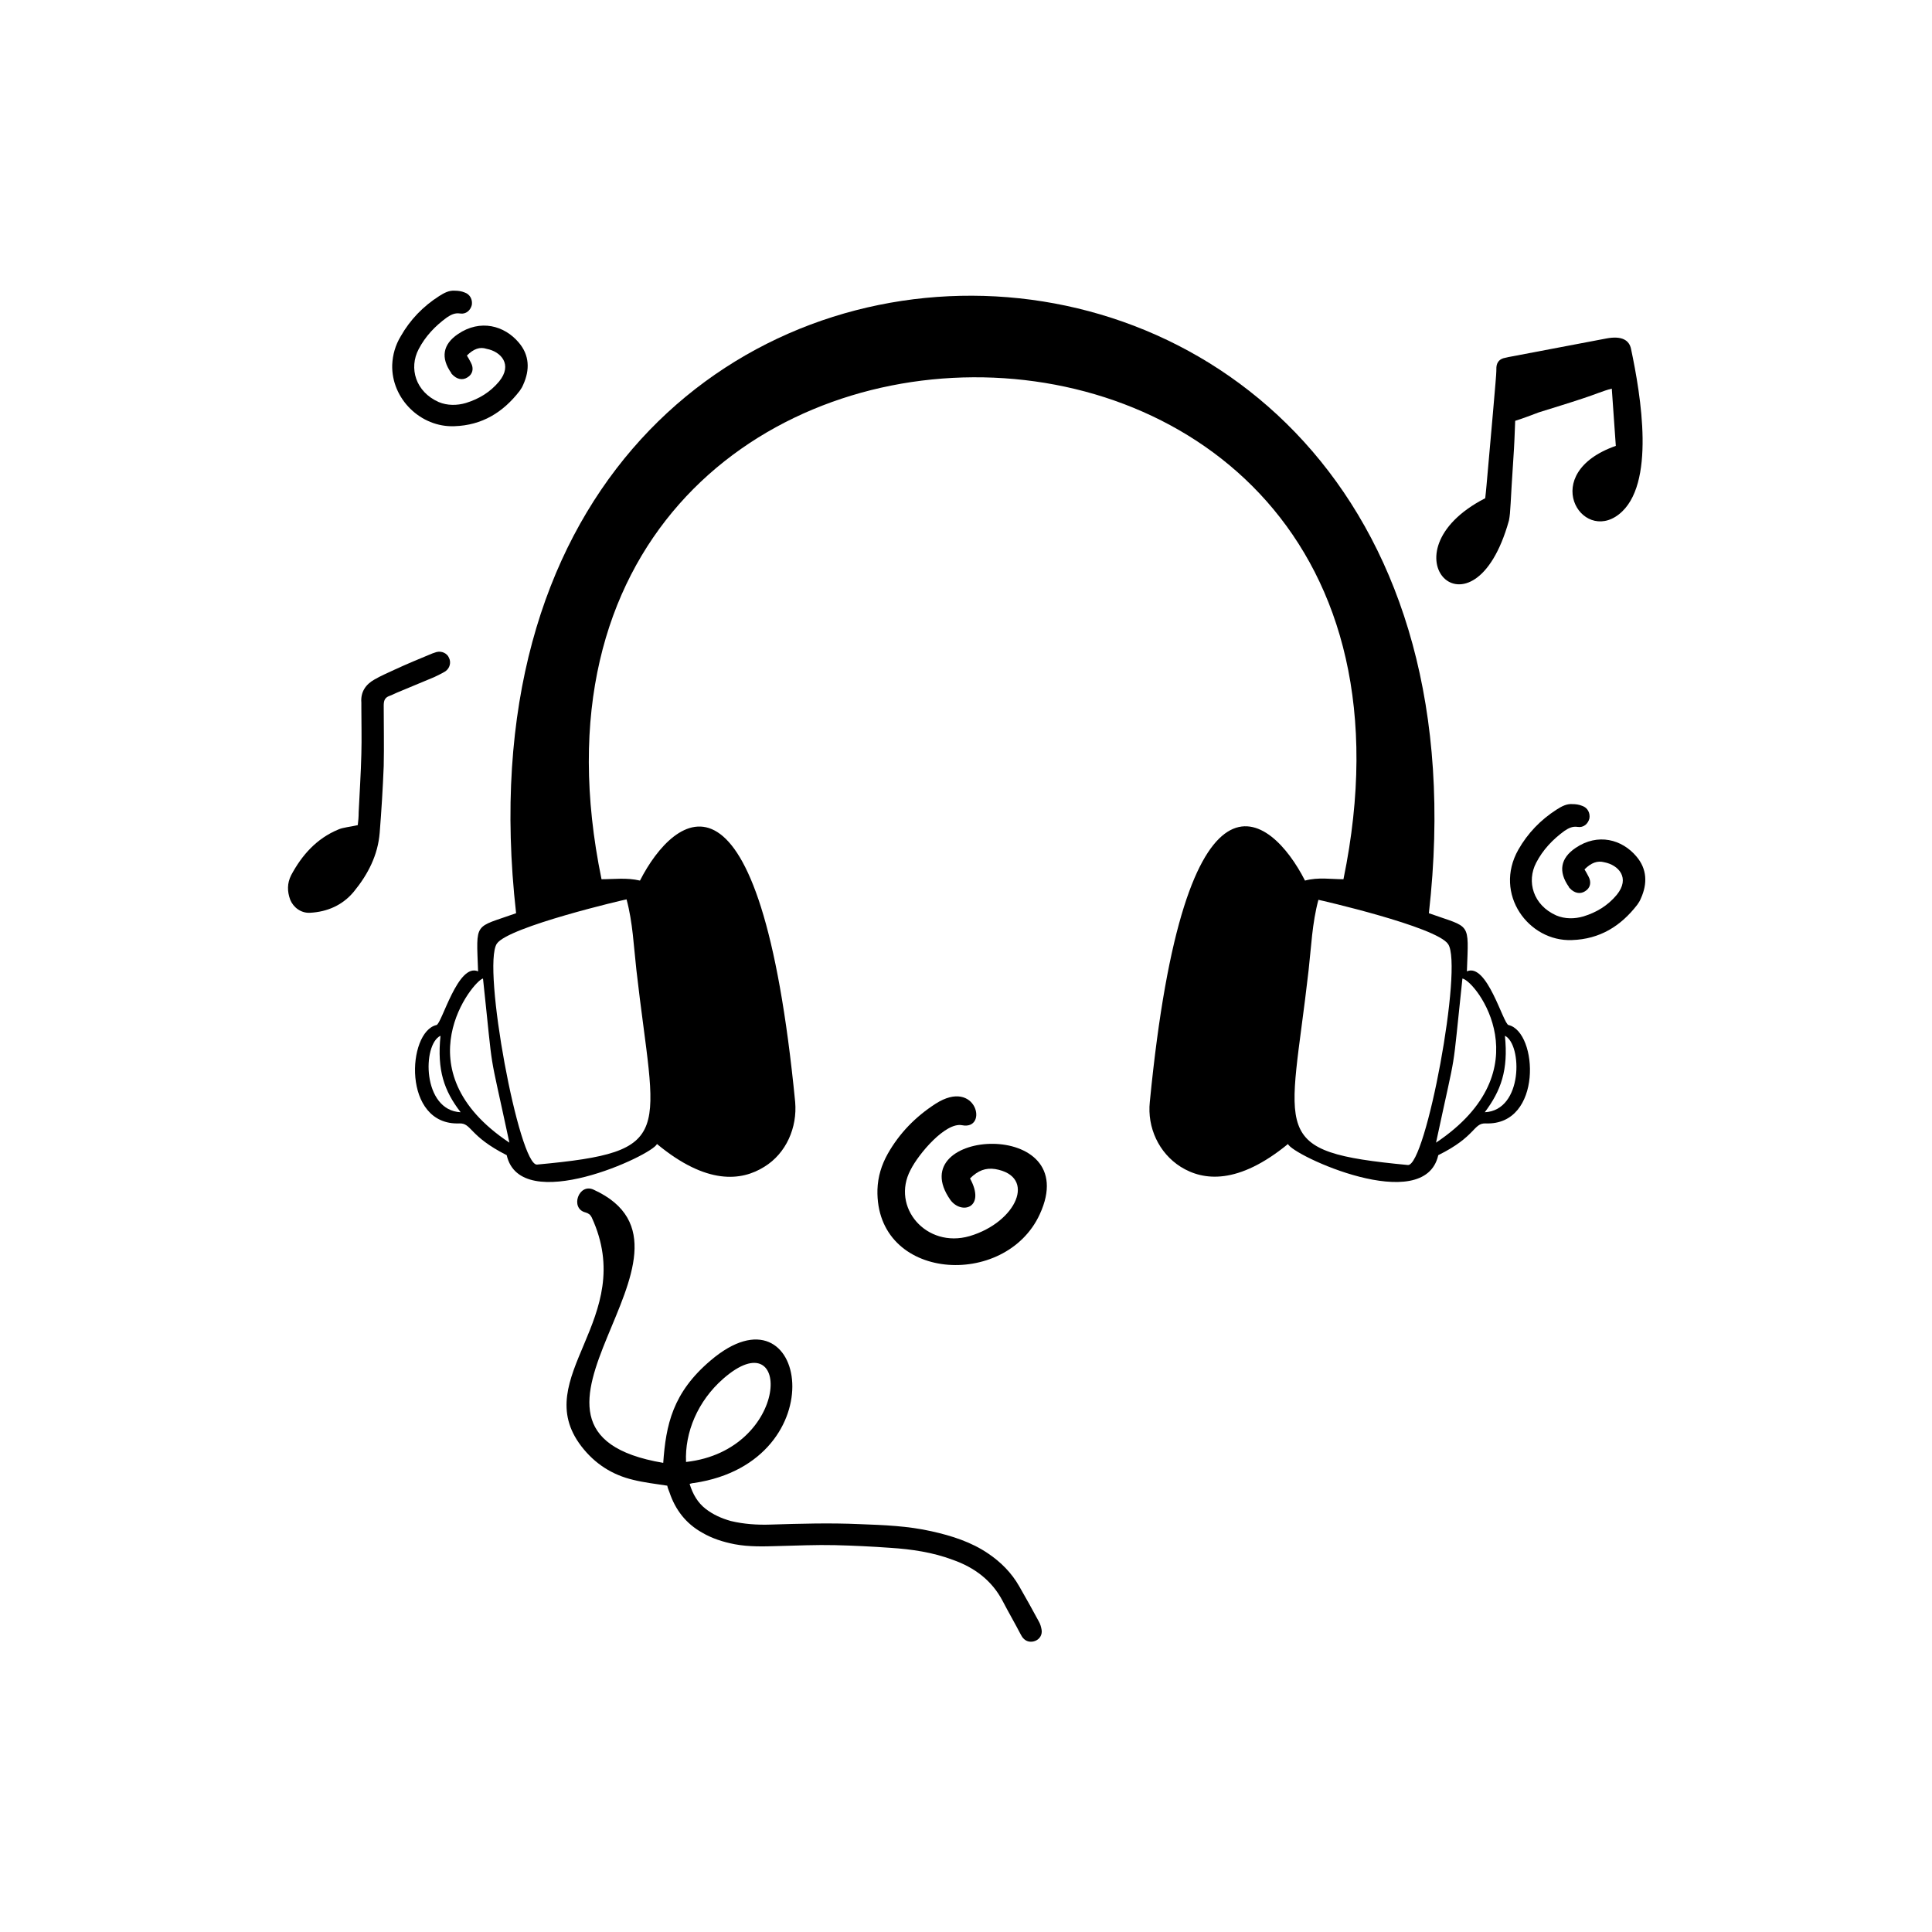 <?xml version="1.0" encoding="utf-8"?>
<!-- Generator: Adobe Illustrator 21.1.0, SVG Export Plug-In . SVG Version: 6.00 Build 0)  -->
<svg version="1.1" id="Calque_1" xmlns="http://www.w3.org/2000/svg" xmlns:xlink="http://www.w3.org/1999/xlink" x="0px" y="0px"
	 viewBox="0 0 432 432" style="enable-background:new 0 0 432 432;" xml:space="preserve">
<style type="text/css">
	.st0{fill:#EFC9AF;}
	.st1{fill:#C69C6C;}
	.st2{fill:#020203;}
	.st3{fill:#603914;}
	.st4{fill:#C1292E;}
	.st5{fill:#A67D52;}
	.st6{fill:#343434;}
	.st7{fill:#C7B29A;}
	.st8{fill:#754D24;}
	.st9{fill:#412413;}
	.st10{fill:#1B1B1B;}
	.st11{fill:#9E1460;}
	.st12{fill:#E7267A;}
	.st13{fill:#998675;}
	.st14{fill:#676767;}
	.st15{fill:#BEC1A5;}
	.st16{fill:#8D7968;}
	.st17{fill:#A6A184;}
	.st18{fill:#5B4841;}
	.st19{fill:#C1A07F;}
	.st20{fill:#72403F;}
	.st21{fill:#AA8767;}
	.st22{fill:#D6B394;}
	.st23{fill:#A34F4D;}
	.st24{fill:#B47B61;}
	.st25{fill:#E5C292;}
	.st26{fill:#B4AFA8;}
	.st27{fill:#9E9A98;}
	.st28{fill:#F39323;}
	.st29{fill:#F9B03D;}
	.st30{fill:#50B162;}
	.st31{fill:#106B40;}
	.st32{fill:#8C633A;}
	.st33{fill:#231F20;}
	.st34{fill:#2C2F32;}
	.st35{fill:#E52328;}
	.st36{fill:#C2C3C3;}
	.st37{fill:#2DABE3;}
	.st38{fill:#F9EA31;}
	.st39{fill:#E52629;}
	.st40{fill:#746458;}
	.st41{fill:#0D71B9;}
	.st42{fill:#E52521;}
	.st43{fill:#F6D9A7;}
	.st44{fill:#F4A5A6;}
	.st45{fill:#6E6F70;}
	.st46{fill:#929497;}
	.st47{fill:#F29A26;}
	.st48{fill:#E0C399;}
	.st49{fill:#F9CBCC;}
	.st50{fill:#EBDA8C;}
	.st51{fill:#30358C;}
	.st52{fill:#F6DEB8;}
	.st53{fill:#FFFFFF;}
	.st54{fill:#959FA1;}
	.st55{fill:#6A737A;}
	.st56{fill:#6CC0A9;}
	.st57{fill:#2C7179;}
	.st58{fill:#F2F2F2;}
	.st59{fill:#D83747;}
	.st60{fill:#C92C3F;}
	.st61{fill:#E67525;}
	.st62{fill:#FFD471;}
	.st63{fill:#F0832C;}
	.st64{fill:#90CDBC;}
	.st65{fill:#1E1B3C;}
	.st66{fill:#3C3C3B;}
	.st67{fill:#E94E1B;}
	.st68{fill:#BE1622;}
	.st69{fill:#665F4A;}
	.st70{fill:#3A3320;}
	.st71{fill:#13110C;}
	.st72{fill:#EDECED;}
	.st73{fill:#24211E;}
	.st74{fill:#DBD9DA;}
	.st75{fill:#D01419;}
	.st76{fill:#E1E0E0;}
	.st77{fill:#ECECEC;}
	.st78{fill:#F8F8F9;}
	.st79{fill:#6A6621;}
	.st80{fill:#89454C;}
	.st81{fill:#CBC135;}
	.st82{fill:#F8C8CB;}
	.st83{fill:#C45853;}
	.st84{fill:#729BA5;}
	.st85{fill:#F8AB00;}
	.st86{fill:#3B3835;}
	.st87{fill:#FAD3D7;}
	.st88{fill:#ECBABB;}
	.st89{fill:#F8CFB4;}
	.st90{fill:#844C16;}
	.st91{fill:#D49F61;}
	.st92{fill:#55514F;}
	.st93{fill:#B57D44;}
	.st94{fill:#FCE1E4;}
	.st95{fill:#D5D4D4;}
	.st96{fill:#B92932;}
	.st97{fill:#97C01E;}
	.st98{fill:#00AED3;}
	.st99{fill:#FFCE00;}
	.st100{fill:#E30613;}
	.st101{fill:#F28E36;}
	.st102{fill:#9B6228;}
	.st103{fill:#F6A753;}
	.st104{fill:#CB3749;}
	.st105{fill:#E4E1E1;}
	.st106{fill:#FDEA00;}
	.st107{fill:#53BFCC;}
	.st108{fill:#C2171F;}
	.st109{fill:#EA5139;}
	.st110{fill:#0098B0;}
	.st111{fill:#F28B00;}
	.st112{fill:#898584;}
	.st113{fill:#FAB84F;}
	.st114{fill:#E74310;}
	.st115{fill:#CC5E16;}
	.st116{fill:#00A33A;}
	.st117{fill:#F18600;}
	.st118{fill:#2C2523;}
	.st119{fill:#006633;}
	.st120{fill:#063141;}
	.st121{fill:#1488A9;}
	.st122{fill:#5CBCB8;}
	.st123{fill:#00472A;}
	.st124{fill:#ECC876;}
	.st125{fill:#EBA700;}
	.st126{fill:#F4E3BC;}
	.st127{fill:#BEBBBB;}
	.st128{fill:#A29F9D;}
	.st129{fill:#72C4BE;}
	.st130{fill:#DACCA3;}
	.st131{fill:#AAC5DD;}
	.st132{fill:#1B6DA2;}
	.st133{fill:#F9B233;}
	.st134{fill:#F39200;}
	.st135{fill:#5E5957;}
	.st136{fill:#BACFDD;}
	.st137{fill:#DBC6AF;}
	.st138{fill:#B17F4A;}
	.st139{fill:#467A97;}
	.st140{fill:#95C11F;}
	.st141{fill:#1D71B8;}
	.st142{fill:#2FAC66;}
	.st143{fill:#00A19A;}
	.st144{fill:#0B3958;}
	.st145{fill:#3AAA35;}
	.st146{fill:#1B4B64;}
	.st147{fill:none;}
	.st148{fill:#EBD53E;}
	.st149{fill:#EFF0F1;}
	.st150{fill:#F1BE00;}
	.st151{fill:#DFA600;}
	.st152{fill:#DAEEEE;}
	.st153{fill:#E9E7EA;}
	.st154{fill:#DE0B15;}
	.st155{fill:#AA1918;}
	.st156{fill:#76232F;}
	.st157{fill:#DC0C1F;}
	.st158{fill:#DC3015;}
	.st159{fill:#AA7F47;}
	.st160{fill:#DAAC71;}
	.st161{fill:#342D45;}
	.st162{fill:#F6F5F9;}
	.st163{fill:#1B1814;}
	.st164{fill:#E03D13;}
	.st165{fill:#BF2B17;}
	.st166{fill:#F5F0EF;}
	.st167{fill:#F19500;}
	.st168{fill:#D8870D;}
	.st169{fill:#31AD71;}
	.st170{fill:#2F7C55;}
	.st171{fill:#1A1814;}
	.st172{fill:#4B4845;}
	.st173{fill:#FAEEF0;}
	.st174{fill:#D19B09;}
	.st175{fill:#F1D7B5;}
	.st176{fill:#FCFCFD;}
	.st177{fill:#93BEC8;}
	.st178{fill:#D8D3D2;}
	.st179{fill:#4D4843;}
	.st180{fill:#4EABB8;}
	.st181{fill:#383835;}
	.st182{fill:#D5DADB;}
	.st183{fill:#9EBABB;}
	.st184{fill:#B4181C;}
	.st185{fill:#DD6A10;}
	.st186{fill:#F0F0F1;}
	.st187{fill:#753811;}
	.st188{fill:#DB0D1B;}
	.st189{fill:#DA213C;}
	.st190{fill:#BCDBB6;}
	.st191{fill:#9A9999;}
	.st192{fill:#4DA354;}
	.st193{fill:#DBBC9A;}
	.st194{fill:#A48A7B;}
	.st195{fill:#C5C2C2;}
	.st196{fill:#CC1417;}
	.st197{fill:#44403D;}
	.st198{fill:#F8D000;}
	.st199{fill:#974493;}
	.st200{fill:#F0811A;}
	.st201{fill:#58B034;}
	.st202{fill:#5BC4E9;}
	.st203{fill:#F8D71A;}
	.st204{fill:#E52921;}
	.st205{fill:#DDAE76;}
	.st206{fill:#F9DCBB;}
	.st207{fill:#CC6F22;}
	.st208{fill:#9CCDC5;}
	.st209{fill:#49998B;}
	.st210{fill:#9F3148;}
	.st211{fill:#DDA519;}
	.st212{fill:#EDC4A2;}
	.st213{fill:#5F3B17;}
	.st214{fill:#191517;}
	.st215{fill:#D9A67E;}
	.st216{fill:#C47713;}
	.st217{fill:#A91917;}
	.st218{fill:#DBC8CE;}
	.st219{fill:#9C6E80;}
	.st220{fill:#BC738E;}
	.st221{fill:#1E1E1C;}
	.st222{fill:#EAEAEA;}
	.st223{fill:#4E4D4D;}
	.st224{fill:#E7E6E6;}
	.st225{fill:#FED063;}
	.st226{fill:#FCBF0A;}
	.st227{fill:#AA5A9F;}
	.st228{fill:#833081;}
	.st229{fill:#882C87;}
	.st230{fill:#A4B639;}
	.st231{fill:#B9C95E;}
	.st232{fill:#D690BB;}
	.st233{fill:#AB6F97;}
</style>
<g>
	<g>
		<path d="M338.8,94.1c-0.1,2.7-0.2,5.5-0.4,8.3c-0.7,10.3-0.6,12-1,14c-8,28.7-29,7.2-5.3-5c0.3-2.9-0.1,1.6,1.7-18.8
			c0.2-2.4,0.4-4.7,0.6-7c0.1-1.2,0.2-2.3,0.2-3.5c0.1-1.2,0.8-1.9,2-2.1c2.8-0.6-6.8,1.3,22.5-4.3c3.6-0.7,5.2,0.4,5.6,2.3
			c2.2,10.4,5.6,30.5-2.7,37c-8.4,6.6-18.1-9.2-0.7-15.3c-0.3-4.4-0.6-8.7-0.9-12.8c-2,0.5-3.7,1.3-6.5,2.2
			c-3.3,1.1-6.6,2.1-9.8,3.1C342.5,92.8,340.7,93.5,338.8,94.1z"/>
		<path d="M104.4,79.5c0.3,0.5,0.6,1,0.9,1.6c0.7,1.3,0.4,2.6-0.8,3.3c-1.1,0.7-2.4,0.4-3.4-0.7c-0.1-0.1-0.2-0.2-0.2-0.3
			c-2.4-3.4-1.9-6.4,1.5-8.7c5-3.4,10.4-1.9,13.6,1.9c2.4,2.8,2.5,6.1,1,9.4c-0.2,0.5-0.5,1-0.8,1.4c-3.7,4.8-8.4,7.7-14.6,7.9
			c-7.5,0.3-14.1-6.1-13.9-13.7c0.1-2.3,0.7-4.4,1.9-6.4c2.1-3.7,5-6.7,8.6-9c1.1-0.7,2.2-1.3,3.5-1.2c0.7,0,1.5,0.1,2.2,0.4
			c1.2,0.4,1.8,1.6,1.6,2.8c-0.3,1.2-1.3,2.1-2.6,1.9c-1.2-0.2-2.1,0.3-3,0.9c-2.6,1.9-4.8,4.2-6.3,7.1c-2.2,4.2-0.7,9.5,4.5,11.8
			c1.9,0.8,4.1,0.8,6.1,0.2c2.9-0.9,5.4-2.4,7.4-4.8c3.1-3.8,0.4-6.7-2.8-7.3C107.3,77.5,105.9,78,104.4,79.5z"/>
		<path d="M80,184.5c0.1-0.8,0.2-1.8,0.2-2.9c0.2-4.3,0.5-8.7,0.6-13c0.1-3.5,0-6.9,0-10.4c0-0.4,0-0.7,0-1.1c-0.2-2.4,1-4.1,3-5.2
			c1.4-0.8,2.8-1.4,4.3-2.1c2.8-1.3,5.7-2.5,8.6-3.7c0.3-0.1,0.6-0.2,0.9-0.3c1.2-0.3,2.4,0.3,2.8,1.3c0.5,1,0.2,2.3-0.8,3
			c-0.8,0.5-1.7,0.9-2.5,1.3c-2.8,1.2-5.6,2.3-8.4,3.5c-0.5,0.2-1,0.5-1.6,0.7c-1.1,0.4-1.3,1.1-1.3,2.2c0,4.5,0.1,9,0,13.5
			c-0.2,5-0.5,9.9-0.9,14.9c-0.4,5-2.6,9.3-5.8,13.2c-2.5,3-5.9,4.5-9.8,4.7c-2,0.1-3.7-1.2-4.4-2.9c-0.7-1.9-0.7-3.7,0.2-5.5
			c2.4-4.5,5.7-8.2,10.5-10.2C76.7,185,78.3,184.9,80,184.5z"/>
		<path d="M354.3,194.4c0.3,0.5,0.6,1,0.9,1.6c0.7,1.3,0.4,2.6-0.8,3.3c-1.1,0.7-2.4,0.4-3.4-0.7c-0.1-0.1-0.2-0.2-0.2-0.3
			c-2.4-3.4-1.9-6.4,1.5-8.7c5-3.4,10.4-1.9,13.6,1.9c2.4,2.8,2.5,6.1,1,9.4c-0.2,0.5-0.5,1-0.8,1.4c-3.7,4.8-8.4,7.7-14.6,7.9
			c-9.7,0.4-17.6-10.3-12-20.2c2.1-3.7,5-6.7,8.6-9c1.1-0.7,2.2-1.3,3.5-1.2c0.7,0,1.5,0.1,2.2,0.4c1.2,0.4,1.8,1.6,1.6,2.8
			c-0.3,1.2-1.3,2.1-2.6,1.9c-1.2-0.2-2.1,0.3-3,0.9c-2.6,1.9-4.8,4.2-6.3,7.1c-2.2,4.2-0.7,9.5,4.5,11.8c1.9,0.8,4.1,0.8,6.1,0.2
			c2.9-0.9,5.4-2.4,7.4-4.8c3.1-3.8,0.4-6.7-2.8-7.3C357.2,192.4,355.8,192.9,354.3,194.4z"/>
		<path d="M216.9,263.5c3.6,6.6-1.9,8.2-4.4,4.8c-11.2-16,30-18.5,20,3.2c-7.7,16.8-36.8,15-36.3-5.5c0.1-2.9,0.9-5.5,2.3-8
			c2.6-4.6,6.2-8.3,10.7-11.2c9.2-5.9,11.9,6,5.9,4.8c-3.7-0.7-9.7,6.4-11.5,10c-4.4,8.3,3.5,17.6,13.2,14.8
			c10.5-3.1,15.1-13.4,5.7-15C220.4,261.1,218.7,261.7,216.9,263.5z"/>
	</g>
	<g>
		<path d="M149.2,332.2c-2.6-0.4-5.2-0.7-7.6-1.3c-4.7-1.1-8.6-3.6-11.6-7.5c-11.9-15.5,12.8-28.5,2.3-51.2
			c-0.3-0.6-0.7-0.9-1.4-1.1c-3.5-0.9-1.5-6.6,1.8-5.1c30.1,13.7-27.1,53.9,15.6,61.1c0.6-8.5,2.1-15.7,10.6-22.9
			c21.5-18.3,28.4,22.6-3.7,27.4c-0.3,0-0.6,0.1-1,0.2c0.7,2.3,1.8,4.2,3.6,5.6c1.7,1.3,3.5,2.1,5.6,2.7c2.9,0.7,5.9,0.9,8.9,0.8
			c6.6-0.2,13.2-0.4,19.9-0.1c5.4,0.2,10.8,0.4,16.1,1.6c4.5,1,8.9,2.4,12.7,5c2.8,1.9,5.2,4.3,6.9,7.3c1.5,2.6,3,5.3,4.4,7.9
			c0.3,0.5,0.5,1.2,0.6,1.8c0.2,1.1-0.4,2.1-1.4,2.5c-1,0.4-2.1,0.2-2.8-0.7c-0.2-0.2-0.3-0.5-0.5-0.8c-1.3-2.5-2.7-4.9-4-7.4
			c-2.4-4.6-6.3-7.5-11.1-9.2c-4.5-1.7-9.3-2.4-14-2.7c-4.1-0.3-8.3-0.5-12.4-0.6c-4.2-0.1-8.5,0.1-12.7,0.2
			c-3.2,0.1-6.5,0.2-9.7-0.4c-2.6-0.5-5.1-1.3-7.3-2.6c-3.6-2-6-5.1-7.3-9C149.5,333.2,149.3,332.7,149.2,332.2z M153.4,326.9
			c23.4-2.6,23.8-32.2,8.3-18.6C156,313.3,153.1,320.3,153.4,326.9z"/>
		<path d="M300.4,196.6c-2.8,0-5.6-0.5-8.6,0.3c-7.7-15.1-26.9-30.5-34.7,49.5c-0.6,5.7,2,11.4,6.9,14.5c5.1,3.2,12.9,4,24-5.1
			c0.9,2.5,30.5,16.2,33.6,2.5c8.5-4.2,7.8-7.2,10.6-7.1c12.8,0.5,11.7-20.5,5.1-22c-1.2-0.3-4.8-14-9.3-12c0.4-11.3,1-9.6-8.5-13
			c20.8-183.2-225-185-204.1,0c-9.5,3.4-8.9,1.7-8.5,13c-4.5-2-8.1,11.7-9.3,12c-6.6,1.5-7.7,22.5,5.1,22c2.8-0.1,2.1,2.8,10.6,7.1
			c3.1,13.7,32.6,0,33.6-2.5c11.1,9.2,18.9,8.3,24,5.1c4.9-3,7.4-8.8,6.9-14.5c-7.8-79.8-27-64.6-34.7-49.5c-3-0.7-5.8-0.3-8.6-0.3
			C103.9,48,331.4,45.9,300.4,196.6z M314.8,260.5c-31.5-3-26.4-6.5-22.2-43.5c0.6-5.3,0.8-10.6,2.2-15.8c0.1,0,26.4,6,29,9.9
			C327.2,216,318.8,260.9,314.8,260.5z M111.1,211c2.6-3.8,28.8-9.9,29-9.9c1.4,5.2,1.6,10.5,2.2,15.8c4.2,37,9.3,40.6-22.2,43.5
			C116.1,260.9,107.7,216,111.1,211z M321.1,255.5c4.9-22.9,3.4-13.4,5.9-36.7C330.1,219.4,345.3,239.3,321.1,255.5z M108,218.8
			c2.5,23.3,1,13.8,5.9,36.7C89.4,239.2,105.9,219.2,108,218.8z M332,248.7c3.6-4.8,5.3-9.4,4.5-17.1
			C340.4,233.5,340.6,248.3,332,248.7z M98.5,231.6c-0.8,7.7,0.8,12.3,4.5,17.1C94.4,248.3,94.4,233.5,98.5,231.6z"/>
	</g>
</g>
</svg>
